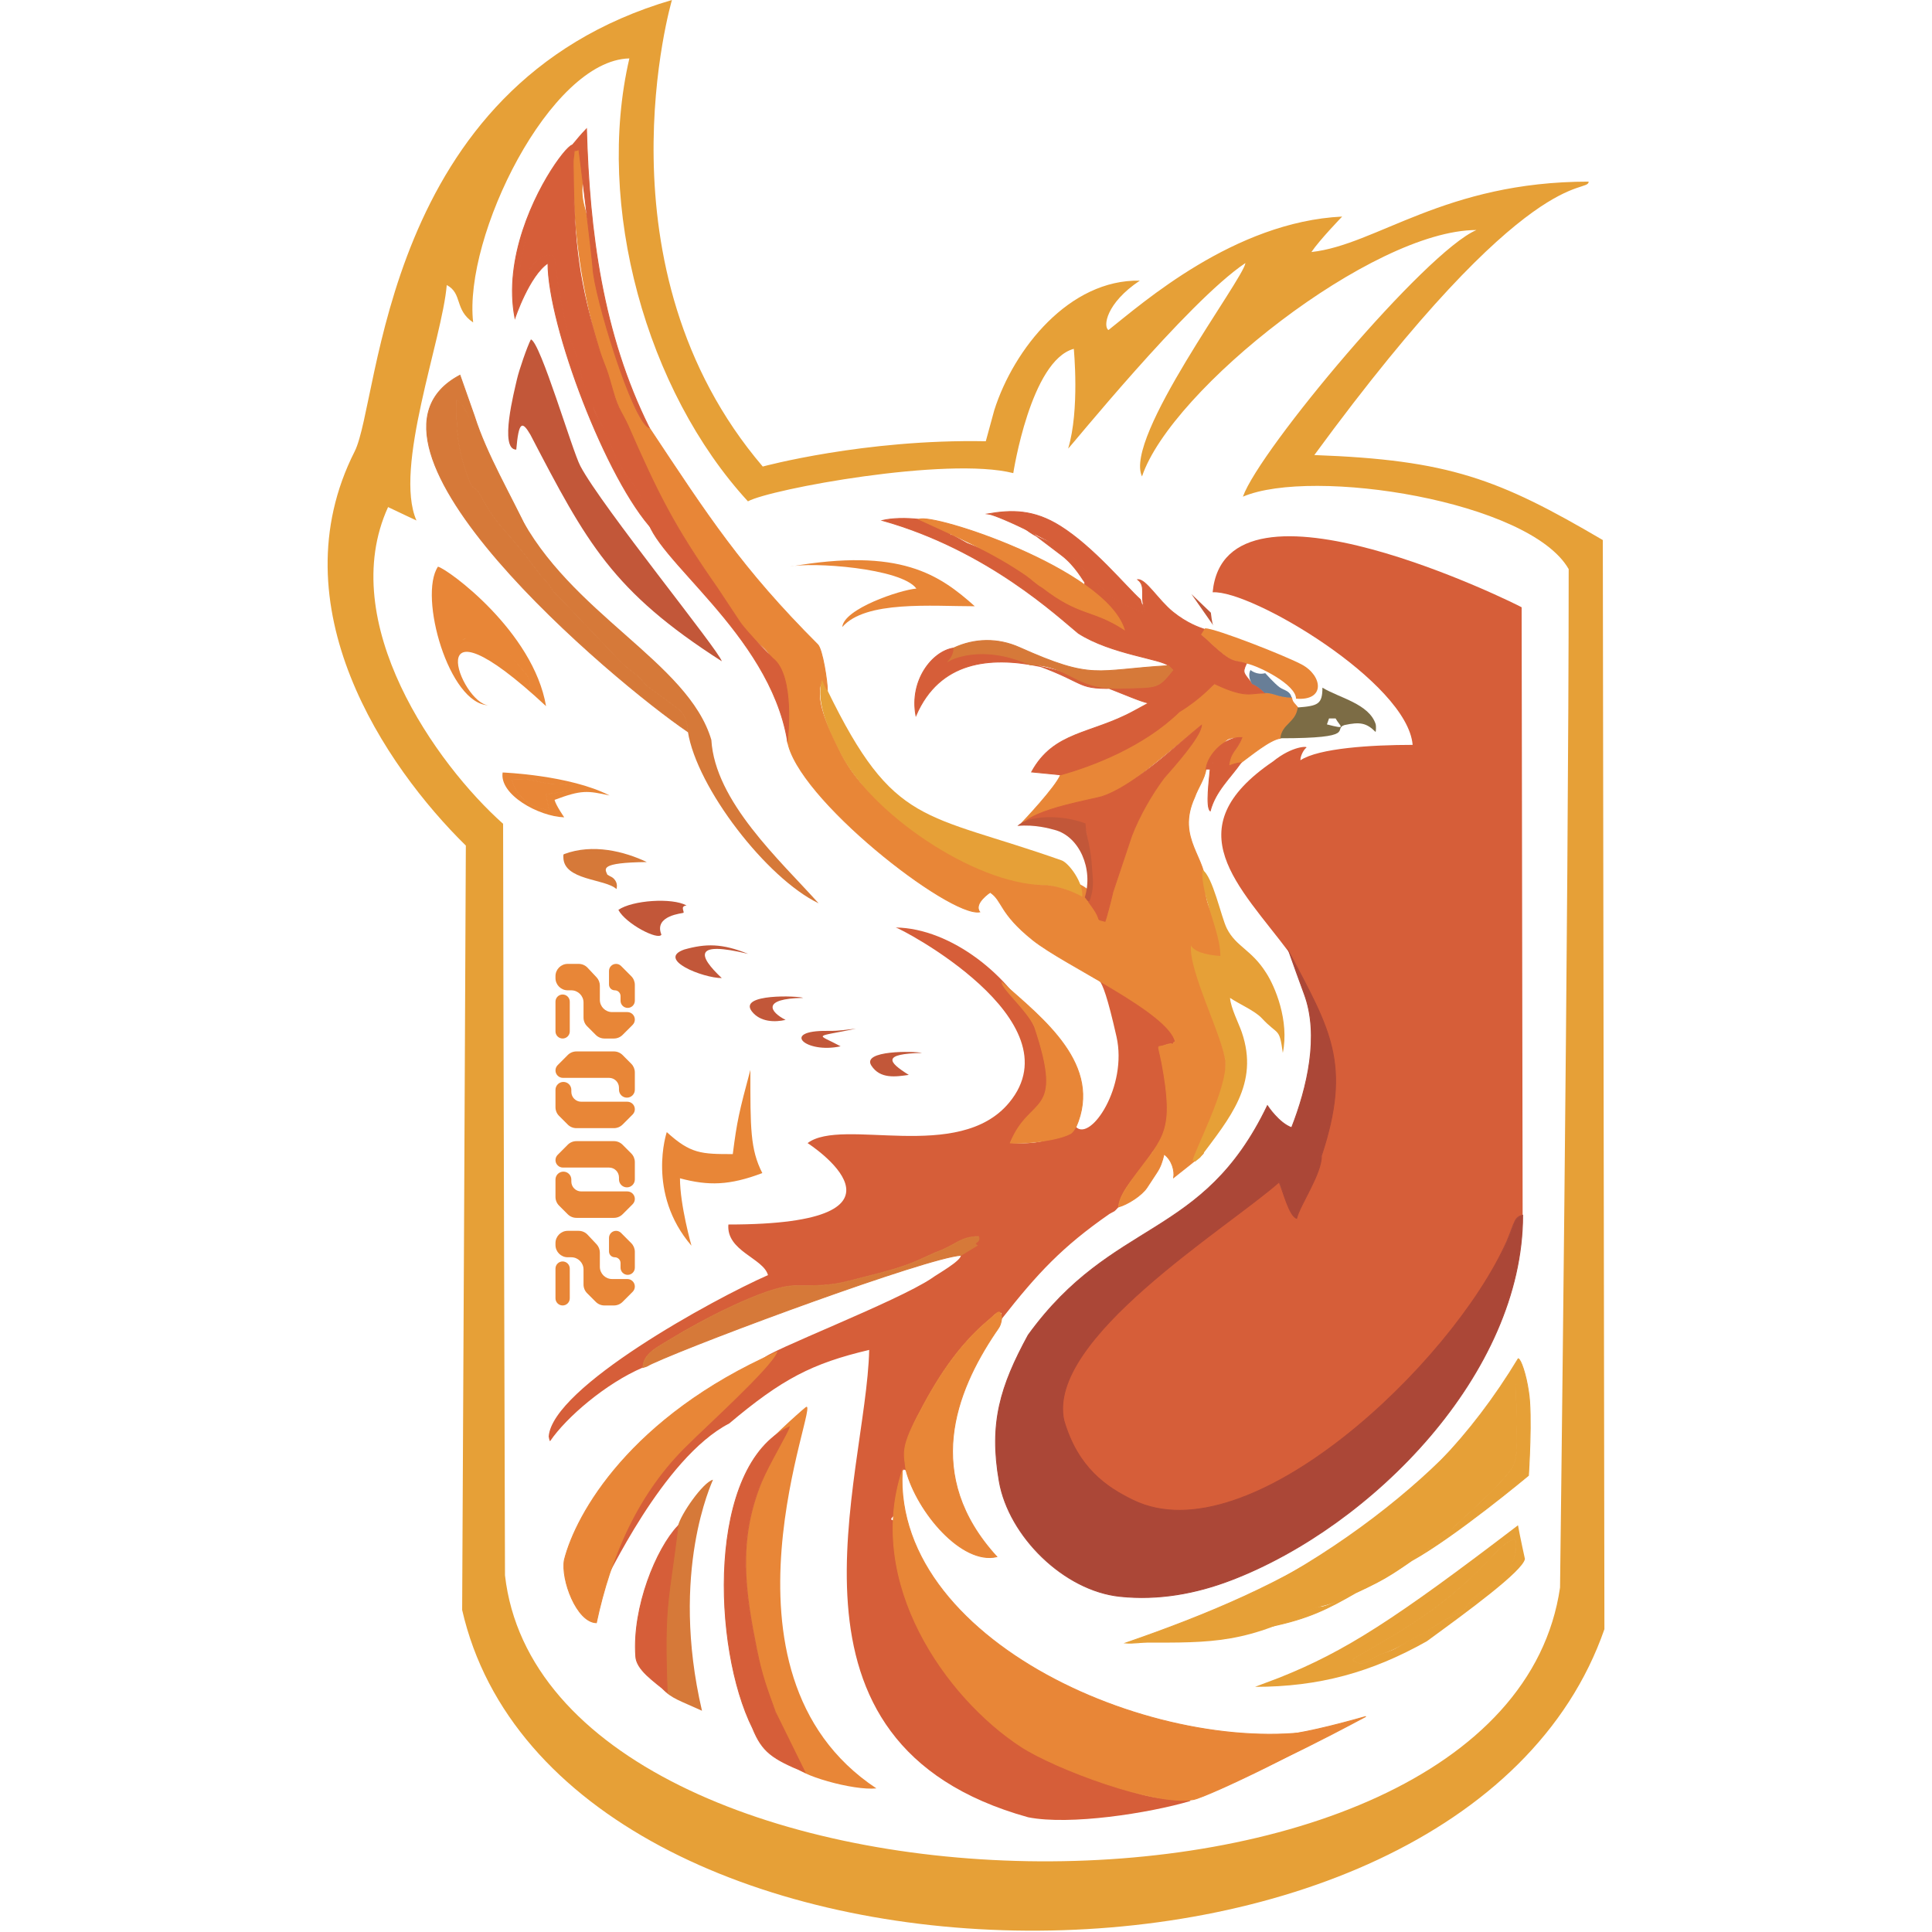 <svg width="631" height="631" viewBox="0 0 631 631" fill="none" xmlns="http://www.w3.org/2000/svg">
<path fill-rule="evenodd" clip-rule="evenodd" d="M421.131 311.178C434.247 336.138 439.262 348.462 431.581 377.472C431.091 379.328 425.139 395.879 423.287 395.954C420.667 395.154 418.976 388.591 417.756 386.061C415.539 386.598 416.879 386.31 415.546 387.193L414.373 388.118C414.264 388.204 414.107 388.339 413.998 388.428L367.116 419.121C357.527 424.902 347.934 439.881 346.789 450.918C343.347 484.068 376.167 504.785 406.547 496.579C426.235 491.262 442.885 472.837 457.91 459.679C467.421 449.977 482.922 427.17 487.924 414.928L492.158 405.451C494.878 398.882 494.608 397.554 497.301 396.9L496.972 198.338C496.795 198.072 400.201 149.702 396.054 193.448C408.697 192.621 459.676 222.934 461.373 243.278C447.856 243.278 430.671 244.354 424.724 248.309C424.669 247.027 425.677 244.952 426.665 244.176C427.304 243.676 422.156 243.512 415.767 248.693C383.283 270.761 404.804 289.317 421.131 311.178Z" fill="#D65E39"/>
<path fill-rule="evenodd" clip-rule="evenodd" d="M426.376 83.966C426.145 83.736 426.124 83.714 426.376 83.966V83.966ZM330.941 154.526C330.941 154.526 336.612 117.695 350.71 113.932C350.699 113.951 352.68 133.876 348.869 146.48C348.656 147.182 387.691 98.679 406.76 85.907C406.198 91.052 366.903 142.928 372.986 155.61C382.484 127.207 448.278 75.128 482.211 75.128C465.599 82.196 411.397 146.829 405.938 162.214C428.643 152.533 499.593 163.588 512.338 185.872C512.338 295.337 509.517 518.497 509.517 518.497C491.487 642.036 178.674 634.62 164.932 514.509C164.932 514.509 164.316 301.028 164.316 269.059C142.462 249.618 109.571 203.241 126.747 165.613C130.919 167.624 136.018 169.99 136.018 169.99C128.494 152.815 144.434 110.882 145.912 93.094C151.138 95.859 148.343 101.163 154.535 105.309C151.346 77.269 179.678 19.657 205.555 19.079C194.367 67.1 211.03 127.599 244.28 163.742C251.511 159.742 309.38 149.023 330.941 154.526ZM115.829 147.449C90.252 197.987 125.78 250.275 152.147 276.177C152.169 281.858 150.941 525.822 150.941 525.822C181.902 661.197 476.923 667.535 524.008 532.096L523.487 176.387C489.419 156.374 473.214 150.217 429.266 148.622C500.141 51.882 518.765 63.56 518.859 59.32C471.827 59.32 449.643 79.985 428.317 82.315C430.919 78.43 438.355 70.733 438.355 70.733C403.101 72.442 373.139 99.024 362.025 107.796C360.24 106.701 361.172 99.062 372.267 91.657C349.285 91.206 331.118 113.888 324.741 133.953L321.967 144.113C282.279 143.349 249.116 152.374 249.116 152.374C193.638 87.335 219.461 0 219.461 0C124.564 27.748 124.293 130.727 115.829 147.449Z" fill="#E6A037"/>
<path fill-rule="evenodd" clip-rule="evenodd" d="M209.972 446.638C210.193 442.036 214.527 440.148 219.629 437.019C228.361 431.664 250.296 419.991 259.429 419.949C266.627 419.915 271.158 420.018 277.255 418.396C284.908 416.361 294.151 414.492 301.414 410.95L305.419 409.143C312.587 406.585 313.366 404.059 319.595 403.844C317.142 408.744 317.36 406.55 313.82 409.99C313.934 411.823 306.033 416.177 304.306 417.481C292.959 425.134 249.978 441.599 249.389 443.685C252.482 444.025 250.719 443.8 251.622 444.483C245.971 450.185 229.14 461.944 219.882 472.13C204.961 488.548 197.548 505.085 197.206 517.077C197.944 516.709 216.33 476.208 238.187 464.899C255.393 450.398 265.241 445.278 283.881 440.889C282.938 482.973 248.97 569.406 335.808 593.532C349.368 596.224 375.191 592.221 388.723 588.234C389.17 587.698 386.561 587.997 385.921 587.654C353.883 588.977 297.888 543.623 293.429 511.191C292.413 503.809 291.731 495.962 293.117 488.877L294.092 491.256C294.676 494.333 288.487 496.42 292.346 496.6C292.346 490.157 295.26 494.87 294.65 489.764C294.38 487.511 294.66 482.919 294.66 480.412C295.66 479.797 294.638 479.823 296.098 480.313C298.541 476.138 294.204 473.155 299.476 462.932C305.641 450.977 312.581 439.69 323.342 430.776C325.176 429.257 324.328 429.428 326.278 428.715C327.14 429.722 326.963 427.171 327.112 430.829C338.815 415.903 346.913 407.207 362.337 396.489C364.501 395.222 363.497 396.19 365.376 394.181C365.415 391.572 367.737 388.097 369.202 386.057C369.287 385.941 369.406 385.765 369.494 385.653C369.828 385.226 369.89 385.187 370.508 384.562C373.577 381.454 373.925 380.023 376.533 376.104L381.532 370.871C381.603 370.609 381.826 370.606 381.968 370.468C381.459 363.083 383.083 358.16 382.006 351.433C380.132 339.708 377.32 342.551 380.395 341.402C383.716 340.163 382.713 341.933 383.325 340.539C383.435 340.29 383.738 340.411 383.911 340.287C383.276 337.517 380.771 334.157 379.118 332.035L376.398 329.618C370.059 325.31 372.618 327.283 367.711 324.647C365.021 323.202 362.564 318.686 356.458 318.072C358.374 322.6 358.812 312.671 364.651 338.562C368.328 354.865 356.244 372.899 351.428 368.08C351.12 368.163 346.041 370.73 345.027 371.258C343.857 371.867 342.116 372.303 340.728 372.65C337.62 373.426 333.928 373.541 329.974 373.29C330.894 371.022 330.464 372.64 332.905 370.629C342.07 363.079 346.477 350.064 340.184 339.998L337.861 335.212C330.303 319.038 310.799 303.168 292.504 302.921C293.827 302.963 351.9 333.239 329.591 360.128C313.115 379.995 275.072 364.78 263.761 373.342C263.761 373.342 305.247 399.93 237.892 399.93C237.165 408.635 249.345 410.909 250.826 416.458C232.922 424.345 180.456 453.045 179.199 469.166C179.199 469.166 179.48 470.974 179.711 470.632C184.947 462.93 197.885 451.795 209.972 446.638Z" fill="#D65E39"/>
<path fill-rule="evenodd" clip-rule="evenodd" d="M257.182 241.841C259.954 260.484 310.256 299.613 319.967 297.831C317.871 295.025 323.404 291.424 323.404 291.424C327.583 294.223 326.274 298.143 337.305 306.984C347.807 315.399 381.652 330.432 383.911 340.287C383.738 340.411 383.435 340.291 383.325 340.539C382.713 341.933 383.716 340.163 380.395 341.402C377.32 342.551 378.311 339.448 380.185 351.172C383.33 370.824 379.28 372.111 369.202 386.057C367.737 388.097 365.414 391.572 365.376 394.181C368.399 393.305 372.89 390.427 374.582 387.873L377.713 383.1C379.048 381.104 379.607 379.36 380.171 376.935C382.91 378.941 383.685 382.56 383.333 384.586C383.333 384.586 392.748 377.203 392.975 376.744C393.299 374.018 400.891 355.533 400.224 346.803C399.689 339.804 389.631 318.361 390.516 311.334C395.588 310.766 390.181 312.717 399.187 313.364C401.851 305.175 393.005 298.176 393.635 289.987C394.616 280.404 383.889 274.069 390.142 260.435C391.212 257.35 393.539 254.182 393.873 251.183C394.029 249.984 393.818 250.549 394.318 249.463L398.213 244.788C400.653 241.505 400.032 240.819 405.606 240.889C404.694 243.291 404.98 242.886 403.459 245.002C401.462 247.781 401.76 246.257 401.32 250.165C402.829 249.627 403.377 249.345 405.323 249.083C408.248 246.975 414.769 241.516 418.158 241.122C418.654 236.366 423.192 236.056 423.842 231.062C422.88 229.822 422.085 229.499 421.85 227.888C417.029 227.695 416.254 226.351 413.038 226.321C409.437 226.368 408.28 227.069 404.808 226.328C401.833 225.692 399.039 224.066 396.712 223.301C393.695 226.592 388.848 228.836 383.855 231.887L373.717 240.447C367.386 245.762 365.551 244.824 359.799 246.7C351.916 249.27 347.957 252.628 346.398 253.058C344.871 257.063 333.85 268.642 333.85 268.642C333.85 268.642 349.849 263.354 359.766 260.221C362.318 259.415 365.287 257.88 367.833 256.723L392.402 236.882C392.211 240.565 383.25 250.564 380.171 254.063C376.075 259.517 372.086 266.55 369.629 272.903L363.478 291.292C363.036 293.274 361.508 299.349 360.905 300.912C361.122 296.468 356.972 290.699 351.966 288.653C352.388 293.766 348.469 289.191 340.701 289.061C331.938 288.914 318.43 280.902 310.095 276.869C295.856 268.308 281.58 260.784 274.158 245.226C270.371 237.289 265.491 228.54 268.655 221.607C267.605 224.451 268.943 224.631 270.228 225.433C270.228 222.772 268.677 212.137 267.058 210.519C242.101 185.562 231.236 168.626 212.023 139.684C204.675 137.075 192.771 83.415 192.182 74.22C191.871 69.36 190.092 67.292 190.073 62.22C190.06 58.548 191.211 51.829 189.027 48.798C186.884 50.085 187.895 47.497 187.246 52.059C187.143 52.786 187.247 55.52 187.258 56.442C187.815 107.313 205.642 151.059 234.363 192.175L241.548 203.025C248.401 213.18 252.644 209.807 252.991 221.739C253.888 226.168 257.275 238.197 257.182 241.841Z" fill="#E88637" stroke="#E88637" stroke-width="0.288" stroke-miterlimit="22.926"/>
<path fill-rule="evenodd" clip-rule="evenodd" d="M497.302 396.9C494.608 397.554 494.878 398.882 492.158 405.452C474.252 445.534 407.971 508.327 370.125 490.014C361.132 485.663 351.97 479.261 347.481 463.978C341.502 437.346 400.511 401.283 417.756 386.06C418.976 388.591 420.962 397.022 423.484 397.921C424.575 393.49 431.664 383.363 431.581 377.473C441.55 347.318 434.247 336.138 421.131 311.177C422.742 315.665 424.316 320.19 425.988 324.654C431.035 338.203 426.933 355.306 421.85 368.312C417.598 366.773 413.946 361.128 413.946 361.128C392.79 405.187 363.637 397.65 335.816 436.057C326.74 452.736 323.012 464.794 326.38 483.904C329.513 501.682 347.45 519.476 365.781 521.39C378.365 522.705 390.62 520.457 402.144 516.038C448.206 498.374 497.302 448.409 497.302 396.9Z" fill="#AB4737" stroke="#AB4737" stroke-width="0.288" stroke-miterlimit="22.926"/>
<path fill-rule="evenodd" clip-rule="evenodd" d="M389.738 587.746C394.48 586.911 434.538 567.588 435.603 564.28C383.243 576.029 291.638 538.111 294.66 480.412C282.745 516.966 308.899 554.399 333.519 570.455C344.519 577.629 377.199 589.948 389.738 587.746Z" fill="#E88637" stroke="#E88637" stroke-width="0.288" stroke-miterlimit="22.926"/>
<path fill-rule="evenodd" clip-rule="evenodd" d="M381.606 217.409L383.043 218.846C377.979 225.124 378.291 224.391 365.801 224.775C351.019 225.229 355.93 223.528 338.604 217.208C322.392 209.937 329.329 213.271 312.28 213.975C311.554 213.019 311.804 213.332 311.43 211.66C304.462 212.727 297 222.258 299.146 233.702C314.573 197.971 365.297 227.758 375.142 229.625L370.486 232.155C356.408 239.899 344.257 238.726 336.935 252.127L346.398 253.058C356.966 250.141 373.632 243.685 385.134 232.468C392.608 227.901 396.08 223.449 396.712 223.301C396.712 223.301 401.216 225.561 404.808 226.328C408.28 227.07 409.437 226.368 413.038 226.321C412.022 225.344 410.635 224.052 408.915 223.378C406.368 219.793 405.504 219.996 407.093 216.691C405.615 215.977 404.143 216.2 402.316 215.399C398.999 213.946 393.886 208.395 392.255 207.276C398.517 205.181 392.255 207.276 383.11 199.928C378.284 196.051 374.251 189.099 371.627 189.323C374.606 191.667 371.962 194.865 374.155 199.815C370.745 199.706 365.016 196.348 362.23 194.363L350.246 181.826C346.709 176.849 338.782 177.441 332.656 170.592C332.691 170.664 340.962 177.016 346.613 181.254C351.369 184.821 353.918 190 354.302 190.102V193.395C356.163 194.575 354.885 194.052 357.177 194.812C359.466 194.023 358.175 194.383 358.25 195.133C359.307 198.715 359.338 196.672 360.59 199.346C356.943 201.303 349.108 197.934 346.609 195.608C343.244 192.476 344.299 193.862 340.38 191.774C338.651 190.853 336.861 189.021 335.057 187.788C321.84 178.754 327.902 182.367 315.796 177.441L311.302 174.938C310.106 174.418 310.691 175.563 310.311 174.513C310.236 174.304 309.975 174.393 309.731 174.066L311.845 172.856C305.975 169.586 294.615 168.485 288.192 169.982C322.612 179.641 345.745 201.575 352.186 206.809C362.813 213.66 379.546 215.232 381.606 217.409Z" fill="#D65E39" stroke="#D65E39" stroke-width="0.288" stroke-miterlimit="22.926"/>
<path fill-rule="evenodd" clip-rule="evenodd" d="M173.657 71.249C172.19 74.582 169.229 87.597 169.297 92.756L171.946 89.47C172.027 89.335 172.118 89.145 172.198 89.014C173.358 87.123 176.835 83.172 178.984 83.278C182.379 83.445 180.662 84.306 182.839 96.241C185.929 113.182 185.954 108.373 188.997 118.651C189.652 120.859 189.697 122.376 190.39 124.626C192.57 129.729 194.197 134.858 197.014 139.598L201.319 149.742C207.251 160.284 203.351 153.293 207.078 158.379C208.245 159.97 211.008 166.11 211.243 168.545C212.852 182.137 251.218 206.581 257.182 241.841C257.182 241.841 259.74 220.717 252.409 215.046C252.372 214.98 244.047 206.728 241.548 203.025L234.363 192.175C220.021 171.645 214.921 161.415 205.035 138.822C204.207 136.931 202.875 134.77 202.152 133.201C200.342 129.274 199.593 124.964 198.046 120.653C197.502 119.134 196.548 116.916 195.931 114.896C189.034 92.311 187.518 80.255 187.258 56.442C187.247 55.52 187.143 52.786 187.246 52.059C187.895 47.497 186.884 50.085 189.027 48.798C189.194 49.031 193.547 85.126 193.638 87.335C194.012 96.464 206.708 137.796 212.023 139.684C196.792 109.085 192.475 75.767 191.548 42.118C178.76 55.508 174.144 70.14 173.657 71.249Z" fill="#D65E39" stroke="#D65E39" stroke-width="0.288" stroke-miterlimit="22.926"/>
<path fill-rule="evenodd" clip-rule="evenodd" d="M368.675 536.463C393.237 536.463 404.653 537.482 426.721 526.389C430.229 524.543 433.191 524.669 437.423 522.712C452.647 515.673 452.446 515.739 465.742 506.456L472.235 501.257C476.77 496.631 490.179 485.256 493.91 479.294C496.227 475.589 495.254 466.922 495.306 462.448L495.092 452.502C495.089 447.88 493.229 449.615 492.708 448.823C480.772 473.401 428.48 519.778 368.675 536.463Z" fill="#E6A037"/>
<path fill-rule="evenodd" clip-rule="evenodd" d="M248.059 474.446C247.646 476.263 251.069 478.229 248.725 483.921C240.721 503.36 243.433 520.22 247.138 538.779C248.812 547.168 246.486 539.992 249.525 549.446C250.262 551.737 249.845 551.092 250.746 553.218C251.487 554.971 252.549 557.271 253.239 559.179L259.194 576.417C260.465 579.709 278.688 584.892 286.231 584.094C228.913 546.157 268.678 455.444 263.147 459.592C260.902 461.373 249.278 471.857 248.059 474.446Z" fill="#E88637"/>
<path fill-rule="evenodd" clip-rule="evenodd" d="M224.663 238.966C227.559 257.255 250.39 286.882 267.354 295.016C254.653 280.884 233.525 261.76 232.331 241.652C224.798 216.117 186.026 200.454 169.294 167.332C166.13 162.039 156.293 141.863 151.7 133.443C150.644 131.508 149.674 131.078 149.119 130.636C148.919 139.205 149.515 145.627 151.465 151.862C154.879 162.776 154.42 157.047 157.122 162.109C161.968 171.185 164.66 172.587 170.079 179.508C170.21 179.675 170.606 180.12 170.737 180.283L176.698 188.062C177.517 188.888 178.27 189.78 179.044 190.648C180.452 192.558 180.146 192.845 182.33 194.748L202.586 216.021C203.857 217.172 204.411 217.799 205.744 218.796C210.874 222.634 209.054 222.112 211.608 224.263L218.275 229.111C221.624 231.813 224.235 232.335 224.663 238.966Z" fill="#D67939"/>
<path fill-rule="evenodd" clip-rule="evenodd" d="M295.926 480.254C299.59 493.864 314.149 511.095 325.559 508.437C301.325 481.959 312.085 454.634 325.03 435.334C326.159 433.648 326.749 433.236 327.112 430.829C326.947 426.764 325.487 428.999 323.342 430.776C312.581 439.69 305.641 450.977 299.476 462.932C294.204 473.155 295.282 474.815 295.926 480.254Z" fill="#E88637" stroke="#E88637" stroke-width="0.288" stroke-miterlimit="22.926"/>
<path fill-rule="evenodd" clip-rule="evenodd" d="M224.761 471.586C230.164 466.134 251.773 446.604 253.698 441.589C205.973 462.701 188.124 494.391 184.325 509.483C183.152 515.842 188.355 529.851 194.776 529.994C199.42 508.202 208.313 487.383 224.761 471.586Z" fill="#E88637" stroke="#E88637" stroke-width="0.288" stroke-miterlimit="22.926"/>
<path fill-rule="evenodd" clip-rule="evenodd" d="M168.617 146.85C169.411 137.574 170.532 137.368 173.219 141.957C191.611 177.284 199.964 193.069 235.736 215.972C234.949 212.595 196.52 165.456 189.547 152.216C186.931 147.332 176.473 111.586 173.387 110.866C172.205 113.102 169.473 121.015 168.832 123.918C168.031 127.553 162.953 146.85 168.617 146.85Z" fill="#C25739"/>
<path fill-rule="evenodd" clip-rule="evenodd" d="M389.514 379.095C391.306 379.051 388.952 380.401 392.008 378.045C401.563 365.206 411.349 354.077 405.583 337.153C404.62 334.327 402.012 329.318 401.729 325.916C404.7 327.906 409.859 330.139 412.089 332.532C417.607 338.456 417.779 335.33 418.975 343.882C421.132 333.341 416.424 322.18 413.52 317.72C408.701 310.085 403.739 309.254 400.694 303.24C398.841 299.58 396.106 286.177 392.707 284.062C392.076 292.252 398.714 304.564 398.574 312.226C389.568 311.579 389.007 308.737 389.007 308.737C387.992 316.805 399.645 339.239 400.224 346.804C400.891 355.534 389.837 376.369 389.514 379.095Z" fill="#E6A037"/>
<path fill-rule="evenodd" clip-rule="evenodd" d="M367.654 536.607C376.402 537.3 405.149 530.242 407.493 526.353C412.733 524.803 411.266 525.772 415.963 523.266C416.864 522.787 415.185 523.3 415.782 523.111C416.38 522.922 417.008 522.758 418.029 522.382C428.095 518.673 450.986 503.17 459.608 494.408C470.436 483.403 466.732 486.865 475.735 476.806L480.791 470.401C484.829 465.4 489.006 457.135 491.588 453.041C493.15 450.565 492.063 451.34 494.427 450.847C494.948 451.638 494.743 451.063 495.092 452.501L495.306 462.447C495.254 466.921 496.227 475.588 493.91 479.292C490.179 485.255 476.77 496.63 472.235 501.256L465.742 506.455C452.446 515.738 452.647 515.672 437.423 522.71C429.909 526.184 431.923 524.147 428.525 525.439L426.721 526.388C421.391 529.068 390.718 534.998 390.93 534.971C432.316 529.842 430.675 526.526 461.091 509.698C475.3 501.838 499.2 481.892 499.2 481.892C499.2 481.892 500.503 462.1 499.226 454.533C498.413 448.84 496.703 443.968 495.864 443.764C464.81 495.098 422.203 517.779 367.654 536.607Z" fill="#E6A037" stroke="#E6A037" stroke-width="0.288" stroke-miterlimit="22.926"/>
<path fill-rule="evenodd" clip-rule="evenodd" d="M224.663 238.966C224.235 232.335 221.624 231.813 218.275 229.111L211.608 224.264C209.054 222.112 210.874 222.634 205.744 218.796C204.411 217.799 203.857 217.172 202.586 216.022L182.33 194.748C180.146 192.845 180.451 192.558 179.044 190.648L177.054 188.416C176.952 188.313 176.8 188.166 176.698 188.062L170.737 180.283C170.606 180.121 170.21 179.675 170.079 179.508C164.659 172.587 161.968 171.185 157.122 162.109C154.42 157.047 154.878 162.776 151.465 151.862C149.515 145.627 148.919 139.205 149.118 130.636L150.271 131.554C152.716 134.074 153.699 138.188 154.616 141.467L157.795 150.475C157.853 150.604 157.95 150.783 158.015 150.905L159.165 152.526C160.829 154.957 160.535 155.227 161.795 157.876L167.66 167.689C172.946 183.166 170.219 173.335 172.503 173.939C166.762 161.591 158.947 148.62 154.905 135.839L150.223 122.555C107.93 144.935 200.832 222.807 224.663 238.966Z" fill="#D67939" stroke="#D67939" stroke-width="0.288" stroke-miterlimit="22.926"/>
<path fill-rule="evenodd" clip-rule="evenodd" d="M353.453 292.86C353.997 288.476 349.126 281.845 346.727 281C301.669 265.112 292.042 270.298 270.228 225.433C269.345 224.881 268.58 221.794 268.452 222.225C266.084 230.185 271.995 240.695 274.158 245.226C283.749 265.332 318.115 288.678 340.701 289.06C347.076 289.154 353.453 292.86 353.453 292.86Z" fill="#E6A037"/>
<path fill-rule="evenodd" clip-rule="evenodd" d="M334.107 269.115C336.558 268.852 349.923 269.071 354.572 270.959C354.65 271.15 354.708 271.4 354.743 271.553C356.025 277.153 354.924 279.364 355.164 283.548C355.365 287.037 357.421 289.11 356.18 293.408C356.133 293.574 355.928 294.095 355.888 293.994C355.847 293.891 355.747 294.45 355.559 294.563C356.202 295.473 357.055 296.54 357.863 297.895C359.591 300.792 357.873 300.136 360.905 300.912C361.508 299.349 363.036 293.274 363.478 291.292L369.629 272.903C372.086 266.55 376.075 259.517 380.171 254.063C383.25 250.564 392.211 240.565 392.402 236.881C383.693 243.915 370.078 256.962 359.766 260.221C357.128 261.054 337.901 264.246 334.107 269.115Z" fill="#D65E39" stroke="#D65E39" stroke-width="0.288" stroke-miterlimit="22.926"/>
<path fill-rule="evenodd" clip-rule="evenodd" d="M239.329 376.935C229.041 376.935 225.544 376.847 217.771 369.75C217.771 369.75 211.043 389.648 225.836 406.857C225.836 406.857 222.083 393.641 222.083 384.84C231.38 387.321 238.216 387.201 248.978 383.132C245.014 375.385 245.06 368.476 245.077 349.417C241.422 363.078 240.698 366.132 239.329 376.935Z" fill="#E88637"/>
<path fill-rule="evenodd" clip-rule="evenodd" d="M262.894 578.794L253.239 559.18C250.333 551.14 248.819 547.209 247.138 538.781C243.433 520.222 240.721 503.361 248.725 483.922C251.069 478.231 257.349 467.859 257.761 466.041C230.843 478.714 232.696 538.21 245.828 564.455C248.955 572.132 252.134 574.379 262.894 578.794Z" fill="#D65E39" stroke="#D65E39" stroke-width="0.288" stroke-miterlimit="22.926"/>
<path fill-rule="evenodd" clip-rule="evenodd" d="M209.972 446.638C211.907 446.082 211.237 446.119 212.894 445.362C230.079 437.498 302.801 410.704 313.82 409.99L319.14 406.767C317.362 405.763 320.407 405.976 319.595 403.844C313.261 403.989 312.587 406.585 305.419 409.143L301.414 410.951C294.151 414.493 284.908 416.361 277.255 418.396C271.158 420.018 266.627 419.915 259.429 419.949C250.296 419.991 228.361 431.665 219.629 437.02C214.527 440.149 210.193 442.037 209.972 446.638Z" fill="#D67939" stroke="#D67939" stroke-width="0.288" stroke-miterlimit="22.926"/>
<path fill-rule="evenodd" clip-rule="evenodd" d="M258.012 185.072C264.839 183.481 294.357 185.487 299.295 192.231C293.894 192.68 275.585 198.852 275.091 204.791C282.656 196.06 304.361 198.007 318.373 198.007C306.754 187.631 294.011 178.759 258.012 185.072Z" fill="#E88637"/>
<path fill-rule="evenodd" clip-rule="evenodd" d="M221.444 498.378C220.713 504.392 218.561 506.883 216.784 512.249C216.336 513.602 216.408 513.223 216.076 514.965C215.613 517.402 215.326 519.164 215.292 522.059C215.234 527.094 215.195 532.146 215.21 537.184C215.226 543.038 216.153 546.809 216.334 551.553C219.156 554.726 222.301 555.534 229.269 558.738C218.673 513.245 232.569 484.218 232.862 483.286C229.624 484.041 222.225 494.707 221.444 498.378Z" fill="#D67939"/>
<path fill-rule="evenodd" clip-rule="evenodd" d="M477.903 526.405C475.71 526.742 471.073 529.588 468.762 531.025L456.024 538.289C454.449 539.133 453.086 539.509 451.271 540.175C447.442 541.579 445.671 544.956 441.718 542.21C442.427 541.466 442.043 541.831 443.086 541.118L445.824 539.557C460.377 531.284 472.257 523.794 484.034 511.721C484.769 510.968 484.909 510.868 485.489 510.271C488.742 506.919 492.107 502.834 494.947 502.821C496.585 516.664 481.954 517.994 477.903 526.405ZM417.765 547.959L409.894 550.931C430.768 550.931 447.936 546.219 465.992 536.052C479.307 526.356 497.35 513.137 498.05 509.171C498.05 509.171 496.408 501.719 495.785 498.159C455.612 528.848 439.407 539.344 417.765 547.959Z" fill="#E6A037"/>
<path fill-rule="evenodd" clip-rule="evenodd" d="M351.428 368.081C360.252 347.858 340.724 332.816 327.267 320.885C327.535 323.23 335.297 329.725 337.861 335.212C347.945 365.239 336.43 357.375 329.974 373.29C334.946 373.606 345.184 372.545 349.54 370.277C350.559 369.745 351.239 368.132 351.428 368.081Z" fill="#E88637" stroke="#E88637" stroke-width="0.288" stroke-miterlimit="22.926"/>
<path fill-rule="evenodd" clip-rule="evenodd" d="M213.475 173.297C212.214 169.014 208.245 159.97 207.078 158.379C203.351 153.293 207.251 160.284 201.319 149.742L197.014 139.598C191.879 130.958 194.826 134.057 192.567 129.724L190.39 124.626C189.696 122.376 189.651 120.859 188.997 118.651C185.954 108.373 185.929 113.182 182.839 96.241C180.662 84.307 182.379 83.445 178.984 83.278C175.953 83.129 171.354 90.203 169.296 92.757C169.229 87.597 172.19 74.583 173.657 71.249C174.238 69.926 175.023 69.34 175.827 67.152C208.21 20.971 160.677 65.103 168.188 103.872C168.188 103.872 172.811 90.029 178.967 85.907C178.967 106.309 198.128 157.043 213.475 173.297Z" fill="#D65E39" stroke="#D65E39" stroke-width="0.288" stroke-miterlimit="22.926"/>
<path fill-rule="evenodd" clip-rule="evenodd" d="M173.171 223.803C167.299 223.193 157.62 202.446 153.372 207.401C152.094 208.844 150.605 209.098 148.612 209.779C145.421 207.431 149.854 217.074 148.204 213.539C146.128 209.089 141.157 195.344 144.475 190.558C147.465 191.053 147.278 191.951 149.041 194.208L170.208 218.216C171.799 220.168 172.978 221.028 173.171 223.803ZM159.566 230.344C150.452 229.88 135.825 191.116 178.344 230.628C174.165 206.176 146.258 185.823 143.038 185.073C136.591 194.704 146.63 230.058 159.566 230.344Z" fill="#E88637"/>
<path fill-rule="evenodd" clip-rule="evenodd" d="M147.962 215.251C149.955 214.569 149.891 210.356 151.169 208.913C154.074 205.524 168.047 223.269 173.171 223.802C172.978 221.027 171.799 220.167 170.208 218.215C166.392 213.885 148.077 189.424 144.179 188.778C141.067 193.267 143.598 212.039 147.962 215.251Z" fill="#E88637" stroke="#E88637" stroke-width="0.288" stroke-miterlimit="22.926"/>
<path fill-rule="evenodd" clip-rule="evenodd" d="M311.43 211.66C311.922 213.489 309.946 215.789 309.946 215.789C309.946 215.789 320.2 209.834 336.412 217.105C349.301 217.227 351.019 225.229 365.801 224.774C378.291 224.391 377.979 225.124 383.043 218.846L381.606 217.409C357.454 218.827 357.213 222.308 332.941 211.464C325.875 208.307 318.249 208.466 311.43 211.66Z" fill="#D67939" stroke="#D67939" stroke-width="0.288" stroke-miterlimit="22.926"/>
<path fill-rule="evenodd" clip-rule="evenodd" d="M477.903 526.406C481.929 518.161 496.521 517.088 494.947 502.823C492.107 502.835 488.742 506.92 485.489 510.272C484.909 510.87 484.769 510.968 484.033 511.721C472.257 523.795 460.377 531.284 445.824 539.557L443.086 541.119C442.042 541.832 442.427 541.467 441.717 542.211C445.671 544.957 447.442 541.581 451.271 540.176C457.603 537.851 462.897 534.371 468.762 531.026C471.073 529.589 475.71 526.743 477.903 526.406Z" fill="#E6A037" stroke="#E6A037" stroke-width="0.288" stroke-miterlimit="22.926"/>
<path fill-rule="evenodd" clip-rule="evenodd" d="M433.38 236.591L434.066 234.654H436.221C437.654 237.306 440.182 238.347 433.38 236.591ZM423.842 231.062C423.192 236.056 418.654 236.366 418.158 241.122C443.817 241.122 435.099 238.118 439.096 236.81C444.208 235.711 446.291 236.101 449.237 239.022C449.419 239.202 449.455 236.996 449.317 236.564C447.18 229.84 437.387 227.928 431.91 224.595C431.91 229.996 430.464 230.559 423.842 231.062Z" fill="#7C6C45"/>
<path fill-rule="evenodd" clip-rule="evenodd" d="M300.144 169.623C312.638 175.414 323.68 180.012 335.057 187.789C336.861 189.022 338.651 190.853 340.38 191.775C352.857 201.413 356.566 198.735 367.194 205.604C360.931 185.836 304.516 167.409 300.144 169.623Z" fill="#E88637" stroke="#E88637" stroke-width="0.288" stroke-miterlimit="22.926"/>
<path fill-rule="evenodd" clip-rule="evenodd" d="M407.093 216.69C411.371 217.595 423.287 223.654 423.287 228.187C433.018 228.998 431.978 220.651 425.122 217.011C419.672 214.115 397.125 205.263 393.598 205.193L392.255 207.276C393.886 208.395 398.999 213.946 402.316 215.399C404.143 216.2 405.615 215.976 407.093 216.69Z" fill="#E88637"/>
<path fill-rule="evenodd" clip-rule="evenodd" d="M350.246 181.826L362.23 194.364C365.017 196.349 370.745 199.707 374.155 199.816L373.303 197.892C372.851 196.839 373.047 198.158 372.48 195.851C367.44 191.273 357.261 178.768 346.318 171.868C337.52 166.319 330.241 166.554 322.685 167.827C326.326 168.273 348.168 178.902 350.246 181.826Z" fill="#D65E39" stroke="#D65E39" stroke-width="0.288" stroke-miterlimit="22.926"/>
<path fill-rule="evenodd" clip-rule="evenodd" d="M217.909 552.706C216.797 523.534 218.448 523.074 221.444 498.377C214.307 505.894 206.568 524.943 207.634 540.815C207.76 545.317 213.56 549.014 217.909 552.706Z" fill="#D65E39" stroke="#D65E39" stroke-width="0.288" stroke-miterlimit="22.926"/>
<path fill-rule="evenodd" clip-rule="evenodd" d="M392.698 585.397C412.662 578.988 446.512 560.292 446.065 560.628C421.996 567.462 411.841 568.313 394.794 567.93C386.272 567.736 375.369 562.973 368.665 562.394C369.728 564.798 372.341 560.604 379.056 564.054C393.827 571.637 416.354 566.092 431.999 567.363C429.305 567.962 426.884 568.759 423.105 570.833C418.678 573.259 415.346 573.543 411.128 576.097C407.047 578.569 395.456 581.144 392.698 585.397Z" fill="#E88637" stroke="#E88637" stroke-width="0.288" stroke-miterlimit="22.926"/>
<path fill-rule="evenodd" clip-rule="evenodd" d="M179.273 264.411C173.925 264.375 168.071 259.79 167.207 254.544C171.96 254.244 173.45 254.781 177.223 255.594C180.56 256.313 184.248 255.851 187.222 256.601C187.118 256.808 186.955 257.042 186.826 257.171L185.904 258.13C185.714 258.255 185.558 258.353 185.343 258.456L178.347 259.421L179.273 264.411ZM184.284 266.946C184.284 266.946 181.559 263.056 181.123 261.244C190.009 257.906 191.885 258.241 199.088 259.807C186.121 253.131 164.163 252.297 164.163 252.297C163.03 259.506 175.87 266.657 184.284 266.946Z" fill="#E88637"/>
<path fill-rule="evenodd" clip-rule="evenodd" d="M183.997 279.926C183.997 287.617 197.663 286.945 201.333 290.367C201.333 290.367 201.871 288.897 200.926 287.533C200.103 286.345 199.367 286.364 198.369 285.675C197.616 283.829 195.532 281.731 211.251 281.546C203.996 278.107 193.635 275.41 184.21 278.964C183.934 279.068 183.976 279.532 183.997 279.926Z" fill="#D67939"/>
<path fill-rule="evenodd" clip-rule="evenodd" d="M201.961 297.172C204.393 301.765 215.049 307.241 216.02 305.253C213.428 298.95 223.091 298.307 223.224 298.131C223.575 297.666 222.017 295.978 224.238 295.735C219.577 293.117 206.531 293.998 201.961 297.172Z" fill="#C25739"/>
<path fill-rule="evenodd" clip-rule="evenodd" d="M235.736 319.448C227.911 312.094 226.476 307.215 244.359 311.544C235.796 308.085 230.54 308.147 223.519 310.106C214.233 313.336 229.573 319.448 235.736 319.448Z" fill="#C25739"/>
<path fill-rule="evenodd" clip-rule="evenodd" d="M395.981 249.028L396.195 249.242C396.181 249.228 395.909 249.099 395.981 249.028ZM393.873 251.184H395.262C394.991 254.43 393.765 263.607 395.262 264.836C396.985 258.385 401.704 254.213 405.323 249.084C403.377 249.346 402.829 249.628 401.32 250.166C401.876 245.235 403.879 245.44 405.606 240.89C400.314 240.562 394.52 246.202 393.873 251.184Z" fill="#D65E39" stroke="#D65E39" stroke-width="0.288" stroke-miterlimit="22.926"/>
<path fill-rule="evenodd" clip-rule="evenodd" d="M354.302 293.054C355.16 294.083 355.631 295.348 356.18 293.408C357.421 289.11 356.873 287.102 356.673 283.613C356.432 279.429 356.025 277.153 354.743 271.553C354.708 271.4 354.585 269.12 354.507 268.929C346.735 265.974 335.881 266.225 332.283 269.76C338.047 269.189 343.033 270.68 344.425 271.042C352.534 273.156 357.164 283.83 354.302 293.054Z" fill="#C25739"/>
<path fill-rule="evenodd" clip-rule="evenodd" d="M179.273 264.41L178.347 259.421L185.343 258.455C185.558 258.353 185.714 258.254 185.904 258.13L186.826 257.17C186.955 257.042 187.118 256.807 187.222 256.6C184.248 255.85 180.56 256.312 177.223 255.593C173.45 254.781 171.96 254.243 167.207 254.544C168.071 259.79 173.925 264.374 179.273 264.41Z" fill="#E88637" stroke="#E88637" stroke-width="0.288" stroke-miterlimit="22.926"/>
<path fill-rule="evenodd" clip-rule="evenodd" d="M274.54 341.725C266.637 337.433 265.405 338.935 279.569 335.975C276.312 336.247 274.615 336.749 270.227 336.693C254.734 336.494 263.128 344.237 274.54 341.725Z" fill="#C25739"/>
<path fill-rule="evenodd" clip-rule="evenodd" d="M296.815 351.067C289.804 346.695 288.239 344.212 301.127 343.882C298.592 343.291 281.303 342.953 284.595 348.033C287.456 352.451 292.497 351.684 296.815 351.067Z" fill="#C25739"/>
<path fill-rule="evenodd" clip-rule="evenodd" d="M256.575 333.102C251.461 330.514 248.576 326.138 262.323 325.915C260.93 325.247 240.974 324.418 245.564 330.333C248.236 333.779 252.986 333.938 256.575 333.102Z" fill="#C25739"/>
<path fill-rule="evenodd" clip-rule="evenodd" d="M408.915 223.378C410.635 224.052 412.022 225.344 413.038 226.321C416.254 226.351 417.029 227.695 421.85 227.888C421.341 225.512 419.453 225.574 417.93 224.471C416.264 223.263 413.227 219.856 413.227 219.856C410.457 220.614 408.43 218.836 408.43 218.836C408.43 218.836 407.223 220.562 408.915 223.378Z" fill="#687E97"/>
<path fill-rule="evenodd" clip-rule="evenodd" d="M395.472 200.108L389.121 194.033L396.3 204.317C395.859 203.838 395.472 200.108 395.472 200.108Z" fill="#C25739"/>
<g clip-path="url(#clip0_1_1975)">
<path d="M185.423 323.442C183.214 323.442 181.423 321.651 181.423 319.442L181.423 318.809C181.423 316.6 183.214 314.809 185.423 314.809L188.99 314.809C190.094 314.809 191.149 315.265 191.905 316.069L194.83 319.181C195.527 319.923 195.915 320.903 195.915 321.921L195.915 326.551C195.915 328.76 197.706 330.551 199.915 330.551L204.896 330.551C206.246 330.551 207.341 331.645 207.341 332.996C207.341 333.644 207.083 334.266 206.625 334.724L203.337 338.012C202.586 338.762 201.569 339.184 200.508 339.184L197.416 339.184C196.355 339.184 195.337 338.762 194.587 338.012L191.755 335.18C191.004 334.429 190.583 333.412 190.583 332.351L190.583 327.442C190.583 325.233 188.792 323.442 186.583 323.442L185.423 323.442ZM202.673 325.326C202.673 324.285 201.829 323.442 200.788 323.442C199.747 323.442 198.903 322.598 198.903 321.557L198.903 317.113C198.903 315.841 199.935 314.809 201.208 314.809C201.821 314.809 202.408 315.053 202.841 315.487L206.175 318.834C206.921 319.583 207.341 320.598 207.341 321.657L207.341 326.85C207.341 328.139 206.296 329.184 205.007 329.184C203.718 329.184 202.673 328.139 202.673 326.85L202.673 325.326ZM181.423 327.143C181.423 325.854 182.468 324.809 183.757 324.809C185.046 324.809 186.091 325.854 186.091 327.143L186.091 336.85C186.091 338.139 185.046 339.184 183.757 339.184C182.468 339.184 181.423 338.139 181.423 336.85L181.423 327.143ZM188.256 368.461C187.195 368.461 186.177 368.04 185.427 367.29L182.594 364.457C181.844 363.707 181.423 362.689 181.423 361.629L181.423 355.951C181.423 354.522 182.581 353.364 184.011 353.364C185.44 353.364 186.599 354.522 186.599 355.951L186.599 356.596C186.599 358.381 188.046 359.828 189.831 359.828L204.896 359.828C206.246 359.828 207.341 360.923 207.341 362.273C207.341 362.921 207.083 363.543 206.625 364.001L203.337 367.29C202.586 368.04 201.569 368.461 200.508 368.461L188.256 368.461ZM183.855 352.035C182.512 352.035 181.423 350.946 181.423 349.603C181.423 348.959 181.678 348.342 182.132 347.886L185.426 344.579C186.177 343.826 187.196 343.403 188.26 343.403L200.504 343.403C201.567 343.403 202.587 343.826 203.338 344.579L206.175 347.427C206.921 348.177 207.341 349.192 207.341 350.25L207.341 355.912C207.341 357.342 206.182 358.5 204.753 358.5C203.324 358.5 202.165 357.342 202.165 355.912L202.165 355.268C202.165 353.483 200.718 352.035 198.933 352.035L183.855 352.035ZM188.256 397.758C187.195 397.758 186.177 397.337 185.427 396.586L182.594 393.754C181.844 393.004 181.423 391.986 181.423 390.925L181.423 385.248C181.423 383.819 182.581 382.66 184.011 382.66C185.44 382.66 186.599 383.819 186.599 385.248L186.599 385.893C186.599 387.678 188.046 389.125 189.831 389.125L204.896 389.125C206.246 389.125 207.341 390.22 207.341 391.57C207.341 392.218 207.083 392.84 206.625 393.298L203.337 396.586C202.586 397.337 201.569 397.758 200.508 397.758L188.256 397.758ZM183.855 381.332C182.512 381.332 181.423 380.243 181.423 378.9C181.423 378.256 181.678 377.639 182.132 377.183L185.426 373.876C186.177 373.123 187.196 372.699 188.26 372.699L200.504 372.699C201.567 372.699 202.587 373.123 203.338 373.876L206.175 376.724C206.921 377.474 207.341 378.489 207.341 379.547L207.341 385.209C207.341 386.639 206.182 387.797 204.753 387.797C203.324 387.797 202.165 386.639 202.165 385.209L202.165 384.565C202.165 382.779 200.718 381.332 198.933 381.332L183.855 381.332ZM185.423 410.629C183.214 410.629 181.423 408.838 181.423 406.629L181.423 405.996C181.423 403.787 183.214 401.996 185.423 401.996L188.99 401.996C190.094 401.996 191.148 402.453 191.904 403.257L194.83 406.369C195.527 407.111 195.915 408.09 195.915 409.108L195.915 413.738C195.915 415.948 197.706 417.738 199.915 417.738L204.896 417.738C206.246 417.738 207.341 418.833 207.341 420.183C207.341 420.831 207.083 421.453 206.625 421.911L203.337 425.2C202.586 425.95 201.569 426.371 200.508 426.371L197.416 426.371C196.355 426.371 195.337 425.95 194.587 425.2L191.755 422.367C191.004 421.617 190.583 420.6 190.583 419.539L190.583 414.629C190.583 412.42 188.792 410.629 186.583 410.629L185.423 410.629ZM202.673 412.514C202.673 411.473 201.829 410.629 200.788 410.629C199.747 410.629 198.903 409.785 198.903 408.744L198.903 404.301C198.903 403.028 199.935 401.996 201.208 401.996C201.821 401.996 202.408 402.24 202.841 402.674L206.175 406.021C206.921 406.771 207.341 407.786 207.341 408.844L207.341 414.037C207.341 415.326 206.296 416.371 205.007 416.371C203.718 416.371 202.673 415.326 202.673 414.037L202.673 412.514ZM181.423 414.33C181.423 413.041 182.468 411.996 183.757 411.996C185.046 411.996 186.091 413.041 186.091 414.33L186.091 424.037C186.091 425.326 185.046 426.371 183.757 426.371C182.468 426.371 181.423 425.326 181.423 424.037L181.423 414.33Z" fill="#E88637"/>
</g>
<defs>
<clipPath id="clip0_1_1975">
<rect width="113" height="27" fill="white" transform="translate(207.923 314.199) rotate(90)"/>
</clipPath>
</defs>
</svg>
